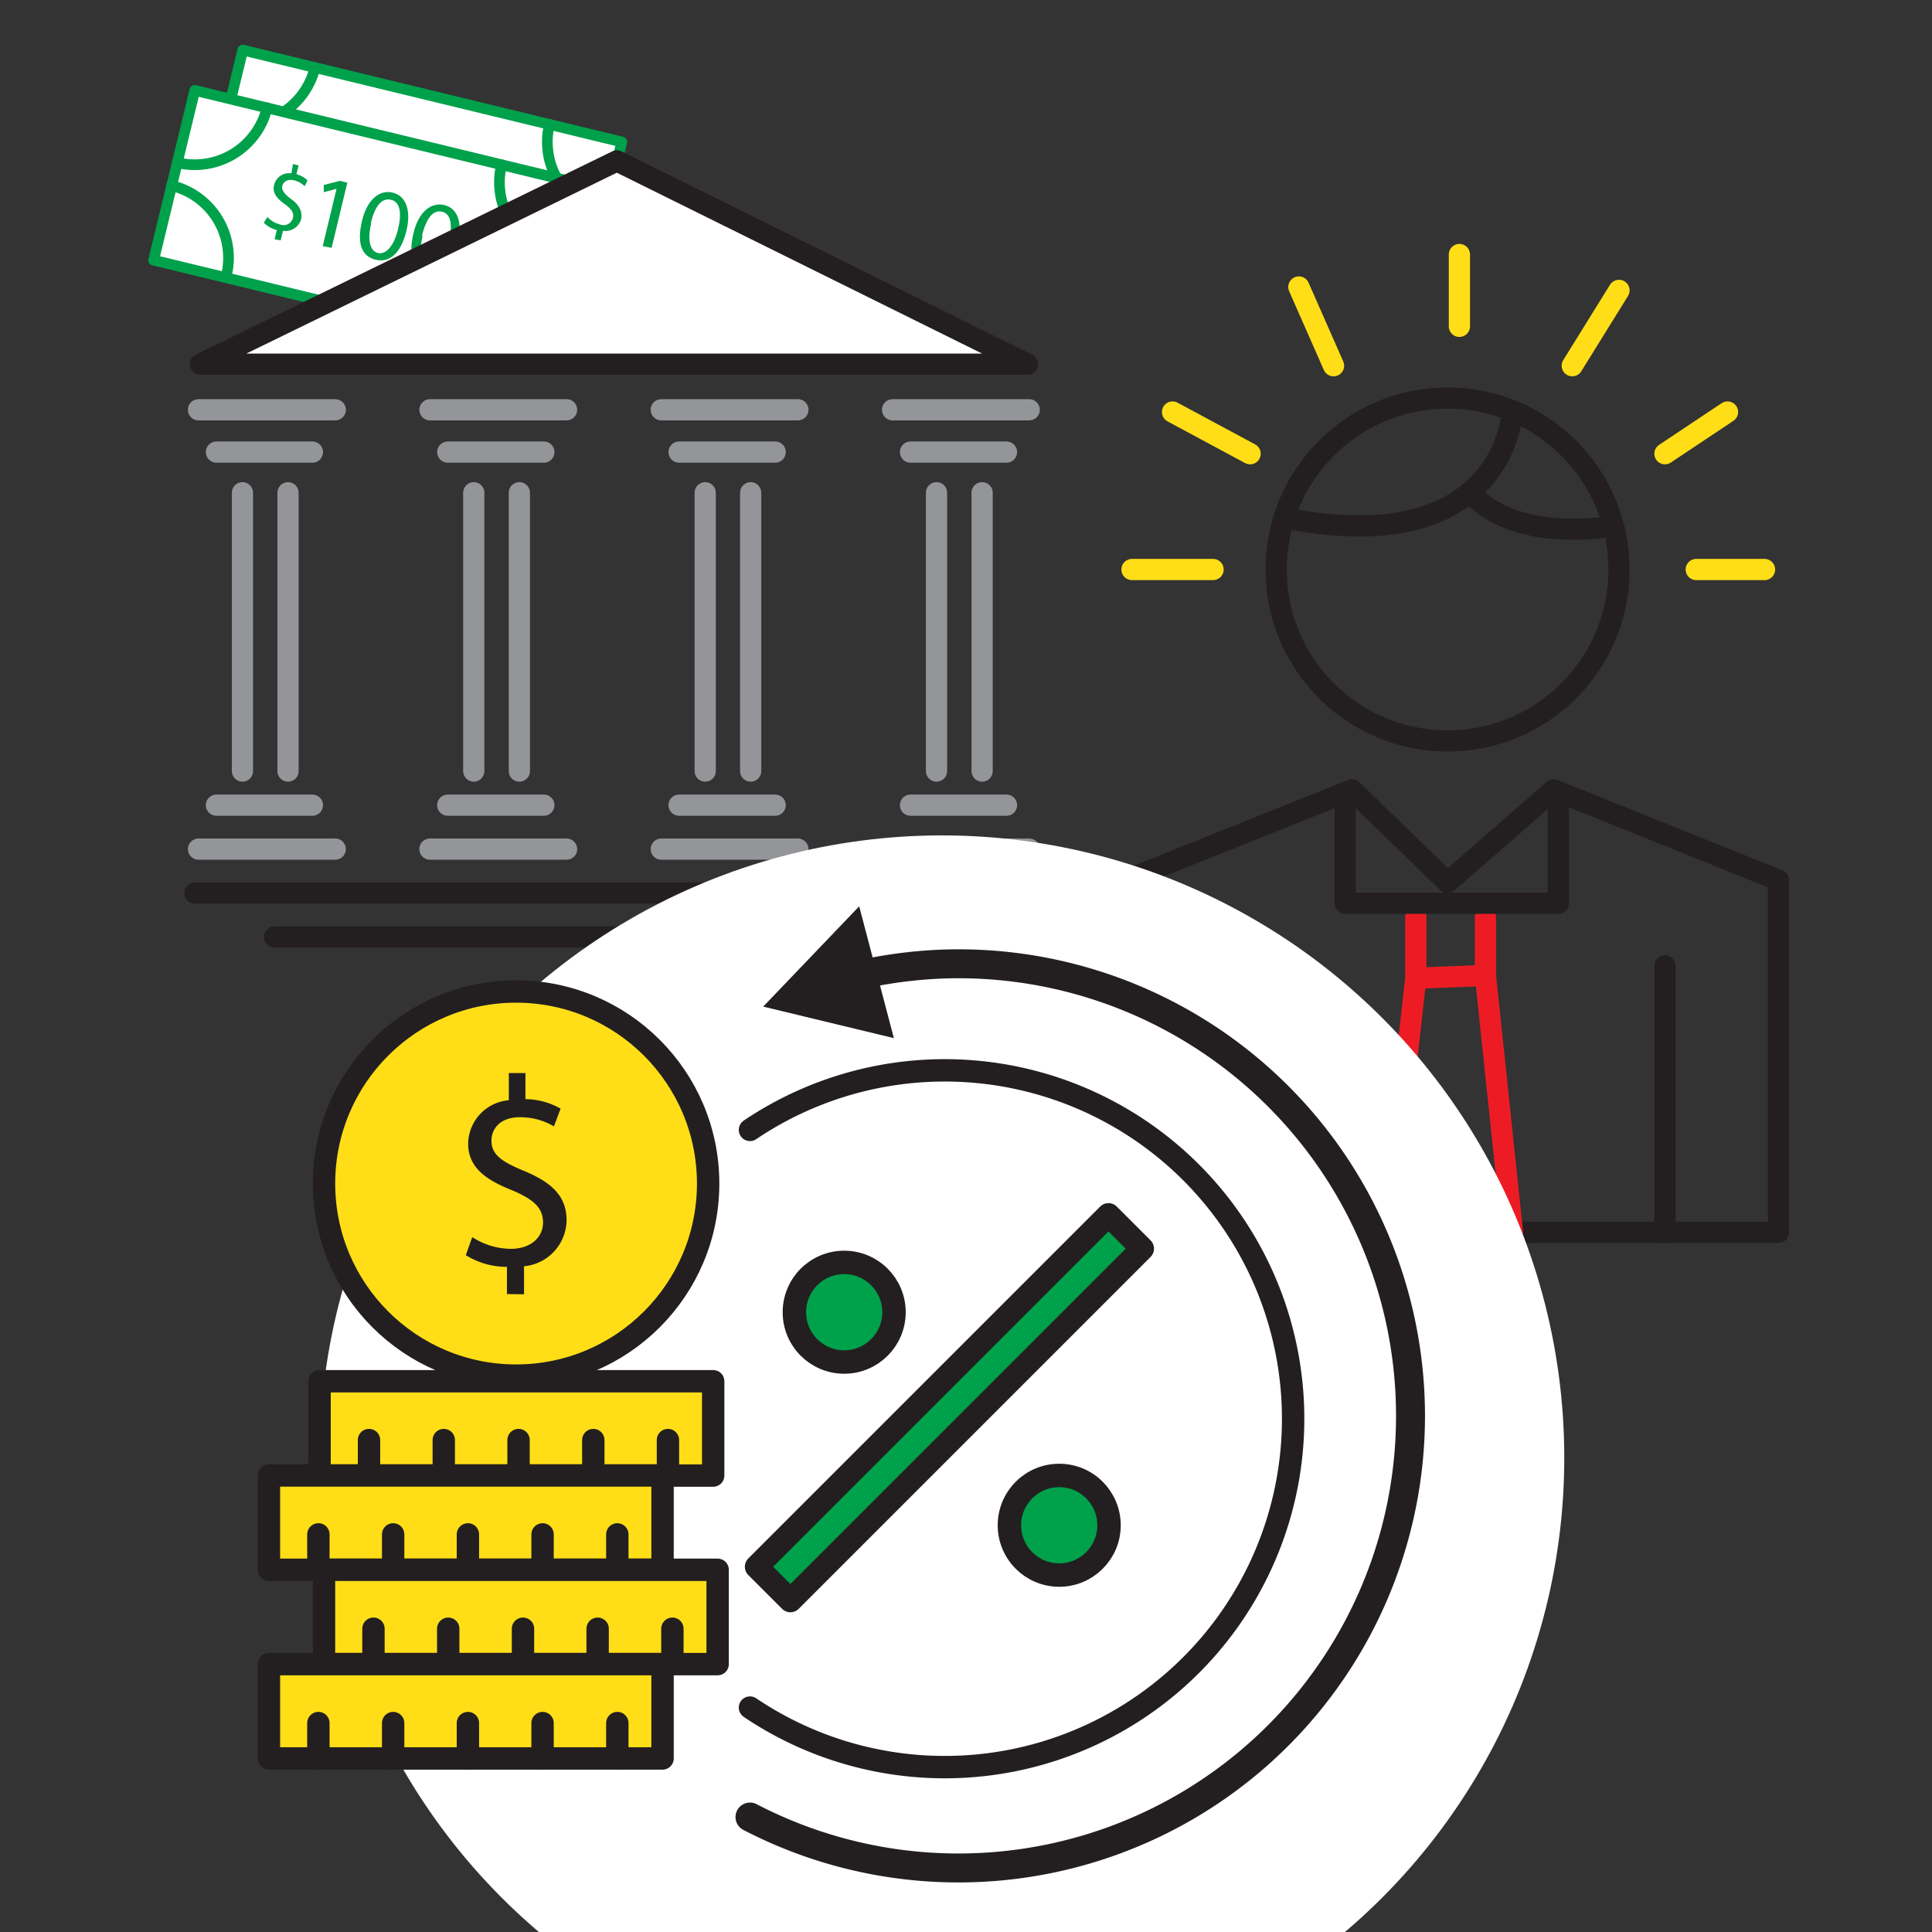 <svg xmlns="http://www.w3.org/2000/svg" viewBox="0 0 164.87 164.87"><rect x="0" y="0" width="164.87" height="164.87" fill="#333333" stroke="none"/><defs><style>.a,.d,.i{fill:#fff;}.a,.b{stroke:#00a14b;stroke-width:0.91px;}.a,.b,.d,.e,.f,.g,.h,.j,.k,.l,.m{stroke-linecap:round;stroke-linejoin:round;}.b,.e,.f,.g,.h,.l,.m{fill:none;}.c,.j{fill:#00a14b;}.d,.e,.j,.k,.l,.m{stroke:#231f20;}.d,.e,.f,.g,.h{stroke-width:1.81px;}.f{stroke:#939598;}.g{stroke:#ffde17;}.h{stroke:#ed1c24;}.j{stroke-width:2px;}.k{fill:#ffde17;}.k,.l{stroke-width:1.91px;}.m{stroke-width:2.47px;}.n{fill:#231f20;}</style></defs><title>11 statements</title><rect class="a" x="18.49" y="7.98" width="33.28" height="14.91" transform="translate(4.63 -7.84) rotate(13.63)"/><path class="b" d="M26.88,5.76a6.34,6.34,0,0,1-7.66,4.67"/><path class="b" d="M46.89,10.61a6.33,6.33,0,0,0,4.67,7.66"/><path class="b" d="M23.41,20.06a6.33,6.33,0,0,0-4.67-7.66"/><path class="b" d="M43.42,24.91a6.34,6.34,0,0,1,7.66-4.67"/><path class="c" d="M27.52,17l.19-.79a2.39,2.39,0,0,1-1.11-.63l.32-.48a2.09,2.09,0,0,0,1,.61.85.85,0,0,0,1.11-.54c.1-.43-.14-.77-.66-1.14-.72-.51-1.12-1-.95-1.66a1.3,1.3,0,0,1,1.48-1l.19-.79.48.12-.18.76a2.09,2.09,0,0,1,.94.51l-.32.47a1.91,1.91,0,0,0-.91-.5c-.6-.15-.92.16-1,.47s.14.68.75,1.12,1,1,.86,1.72a1.39,1.39,0,0,1-1.55,1l-.2.82Z"/><path class="c" d="M32.81,12.67h0L31.7,13v-.6L33.06,12l.64.15-1.34,5.57-.73-.18Z"/><path class="c" d="M38.77,16.25c-.46,1.89-1.41,2.77-2.64,2.47s-1.58-1.46-1.15-3.3,1.5-2.7,2.63-2.43S39.2,14.48,38.77,16.25Zm-3-.64c-.35,1.44-.11,2.37.58,2.54s1.35-.62,1.7-2,.2-2.36-.58-2.55S36.1,14.09,35.73,15.61Z"/><path class="c" d="M43.16,17.32c-.46,1.89-1.41,2.76-2.64,2.46s-1.58-1.46-1.15-3.3,1.51-2.7,2.63-2.42S43.59,15.55,43.16,17.32Zm-3-.65c-.35,1.45-.1,2.38.58,2.54s1.36-.62,1.7-2,.2-2.35-.58-2.54S40.49,15.16,40.12,16.67Z"/><rect class="a" x="14.4" y="11.42" width="33.28" height="14.91" transform="translate(5.32 -6.78) rotate(13.63)"/><path class="b" d="M22.79,9.2a6.35,6.35,0,0,1-7.66,4.68"/><path class="b" d="M42.8,14.06a6.34,6.34,0,0,0,4.67,7.66"/><path class="b" d="M19.32,23.5a6.34,6.34,0,0,0-4.67-7.66"/><path class="b" d="M39.33,28.36A6.35,6.35,0,0,1,47,23.68"/><path class="c" d="M23.43,20.42l.19-.79A2.31,2.31,0,0,1,22.51,19l.32-.48a2,2,0,0,0,1,.61A.83.83,0,0,0,25,18.59c.1-.43-.14-.76-.66-1.14-.71-.5-1.12-1-.95-1.66a1.32,1.32,0,0,1,1.48-1L25,14l.48.11-.18.76a2.09,2.09,0,0,1,.94.52L26,15.9a1.83,1.83,0,0,0-.91-.51c-.6-.14-.92.16-1,.47s.14.68.75,1.12,1,1,.86,1.72a1.4,1.4,0,0,1-1.55,1l-.2.81Z"/><path class="c" d="M28.72,16.11h0l-1.09.29v-.61L29,15.43l.64.16-1.34,5.56L27.54,21Z"/><path class="c" d="M34.68,19.7c-.46,1.89-1.41,2.76-2.64,2.46s-1.58-1.46-1.15-3.3,1.51-2.7,2.63-2.42S35.11,17.93,34.68,19.7Zm-3-.65c-.35,1.45-.1,2.38.58,2.54s1.36-.62,1.7-2,.2-2.35-.58-2.54S32,17.54,31.64,19.05Z"/><path class="c" d="M39.07,20.76c-.46,1.89-1.41,2.77-2.64,2.47s-1.58-1.46-1.15-3.31,1.51-2.69,2.64-2.42S39.5,19,39.07,20.76Zm-3-.64c-.35,1.44-.1,2.37.58,2.54S38,22,38.31,20.61s.2-2.35-.58-2.54S36.4,18.6,36,20.12Z"/><polygon class="d" points="52.64 13.73 17.1 31.08 87.68 31.08 52.64 13.73"/><line class="e" x1="16.63" y1="76.21" x2="88.14" y2="76.21"/><line class="e" x1="23.43" y1="79.96" x2="81.34" y2="79.96"/><line class="f" x1="16.94" y1="34.97" x2="28.61" y2="34.97"/><line class="f" x1="16.94" y1="72.46" x2="28.61" y2="72.46"/><line class="f" x1="18.47" y1="38.58" x2="26.66" y2="38.58"/><line class="f" x1="18.47" y1="68.71" x2="26.66" y2="68.71"/><line class="f" x1="20.69" y1="42.05" x2="20.69" y2="65.8"/><line class="f" x1="24.58" y1="42.05" x2="24.58" y2="65.8"/><line class="f" x1="36.69" y1="34.97" x2="48.35" y2="34.97"/><line class="f" x1="36.69" y1="72.46" x2="48.35" y2="72.46"/><line class="f" x1="38.21" y1="38.58" x2="46.41" y2="38.58"/><line class="f" x1="38.21" y1="68.71" x2="46.41" y2="68.71"/><line class="f" x1="40.43" y1="42.05" x2="40.43" y2="65.8"/><line class="f" x1="44.32" y1="42.05" x2="44.32" y2="65.8"/><line class="f" x1="56.43" y1="34.97" x2="68.09" y2="34.97"/><line class="f" x1="56.43" y1="72.46" x2="68.09" y2="72.46"/><line class="f" x1="57.95" y1="38.58" x2="66.15" y2="38.58"/><line class="f" x1="57.95" y1="68.71" x2="66.15" y2="68.71"/><line class="f" x1="60.18" y1="42.05" x2="60.18" y2="65.8"/><line class="f" x1="64.06" y1="42.05" x2="64.06" y2="65.8"/><line class="f" x1="76.17" y1="34.97" x2="87.83" y2="34.97"/><line class="f" x1="76.17" y1="72.46" x2="87.83" y2="72.46"/><line class="f" x1="77.7" y1="38.58" x2="85.89" y2="38.58"/><line class="f" x1="77.7" y1="68.71" x2="85.89" y2="68.71"/><line class="f" x1="79.92" y1="42.05" x2="79.92" y2="65.8"/><line class="f" x1="83.81" y1="42.05" x2="83.81" y2="65.8"/><circle class="e" cx="123.53" cy="48.6" r="14.63"/><line class="g" x1="103.52" y1="48.6" x2="96.6" y2="48.6"/><line class="g" x1="100.06" y1="35.16" x2="106.68" y2="38.72"/><line class="g" x1="110.84" y1="24.49" x2="113.8" y2="31.21"/><line class="g" x1="124.54" y1="21.72" x2="124.54" y2="27.85"/><line class="g" x1="138.16" y1="24.78" x2="134.17" y2="31.21"/><line class="g" x1="147.42" y1="35.16" x2="142.08" y2="38.72"/><line class="g" x1="144.75" y1="48.6" x2="150.58" y2="48.6"/><polygon class="e" points="115.38 67.4 96.6 74.91 96.6 105.16 151.77 105.16 151.77 75.11 132.59 67.4 123.53 75.31 115.38 67.4"/><line class="e" x1="105.5" y1="82.42" x2="105.5" y2="105.16"/><line class="e" x1="142.08" y1="82.42" x2="142.08" y2="105.16"/><polyline class="h" points="120.82 78.26 120.82 83.48 118.39 105.16"/><polyline class="h" points="126.76 78.26 126.76 83.24 129.07 105.16"/><line class="h" x1="120.82" y1="83.48" x2="126.76" y2="83.24"/><path class="e" d="M129.07,35.06s-.53,12.91-19.49,9.13"/><path class="e" d="M137.69,44.88S129.42,46.5,125.42,42"/><polyline class="e" points="114.79 69.17 114.79 77.08 132.98 77.08 132.98 69.17"/><circle class="i" cx="80.38" cy="124.4" r="53.11"/><circle class="j" cx="72.04" cy="111.98" r="4.25"/><circle class="k" cx="44.04" cy="101" r="16.39"/><path class="l" d="M64,96.42a29.73,29.73,0,1,1,0,49.3"/><path class="m" d="M74.26,83a39.31,39.31,0,0,1,6.47-.74A38.58,38.58,0,1,1,64,155.06"/><circle class="j" cx="90.39" cy="130.16" r="4.25"/><rect class="j" x="59.78" y="118.09" width="42.47" height="4.08" transform="translate(-61.21 92.47) rotate(-45)"/><path class="n" d="M43.26,110.43v-2.32a6.59,6.59,0,0,1-3.51-1l.55-1.54a6.11,6.11,0,0,0,3.3,1c1.64,0,2.74-.94,2.74-2.25s-.9-2-2.6-2.73c-2.34-.92-3.79-2-3.79-4a3.78,3.78,0,0,1,3.47-3.7V91.57h1.42V93.8a6.05,6.05,0,0,1,3,.81l-.57,1.51a5.63,5.63,0,0,0-2.9-.78c-1.77,0-2.43,1.06-2.43,2,0,1.19.85,1.79,2.85,2.61,2.36,1,3.56,2.16,3.56,4.21a4,4,0,0,1-3.63,3.9v2.39Z"/><rect class="k" x="27.27" y="117.87" width="33.59" height="8.05"/><line class="k" x1="31.49" y1="122.89" x2="31.49" y2="125.91"/><line class="k" x1="37.87" y1="122.89" x2="37.87" y2="125.91"/><line class="k" x1="44.25" y1="122.89" x2="44.25" y2="125.91"/><line class="k" x1="50.63" y1="122.89" x2="50.63" y2="125.91"/><line class="k" x1="57" y1="122.89" x2="57" y2="125.91"/><rect class="k" x="22.95" y="125.91" width="33.59" height="8.05"/><line class="k" x1="27.17" y1="130.94" x2="27.17" y2="133.96"/><line class="k" x1="33.55" y1="130.94" x2="33.55" y2="133.96"/><line class="k" x1="39.93" y1="130.94" x2="39.93" y2="133.96"/><line class="k" x1="46.3" y1="130.94" x2="46.3" y2="133.96"/><line class="k" x1="52.68" y1="130.94" x2="52.68" y2="133.96"/><rect class="k" x="27.65" y="133.96" width="33.59" height="8.05"/><line class="k" x1="31.87" y1="138.99" x2="31.87" y2="142.01"/><line class="k" x1="38.25" y1="138.99" x2="38.25" y2="142.01"/><line class="k" x1="44.63" y1="138.99" x2="44.63" y2="142.01"/><line class="k" x1="51" y1="138.99" x2="51" y2="142.01"/><line class="k" x1="57.38" y1="138.99" x2="57.38" y2="142.01"/><rect class="k" x="22.95" y="142.01" width="33.59" height="8.05"/><line class="k" x1="27.17" y1="147.04" x2="27.17" y2="150.05"/><line class="k" x1="33.55" y1="147.04" x2="33.55" y2="150.05"/><line class="k" x1="39.93" y1="147.04" x2="39.93" y2="150.05"/><line class="k" x1="46.3" y1="147.04" x2="46.3" y2="150.05"/><line class="k" x1="52.68" y1="147.04" x2="52.68" y2="150.05"/><polygon class="n" points="73.32 77.34 76.28 88.59 65.13 85.9 73.32 77.34"/></svg>